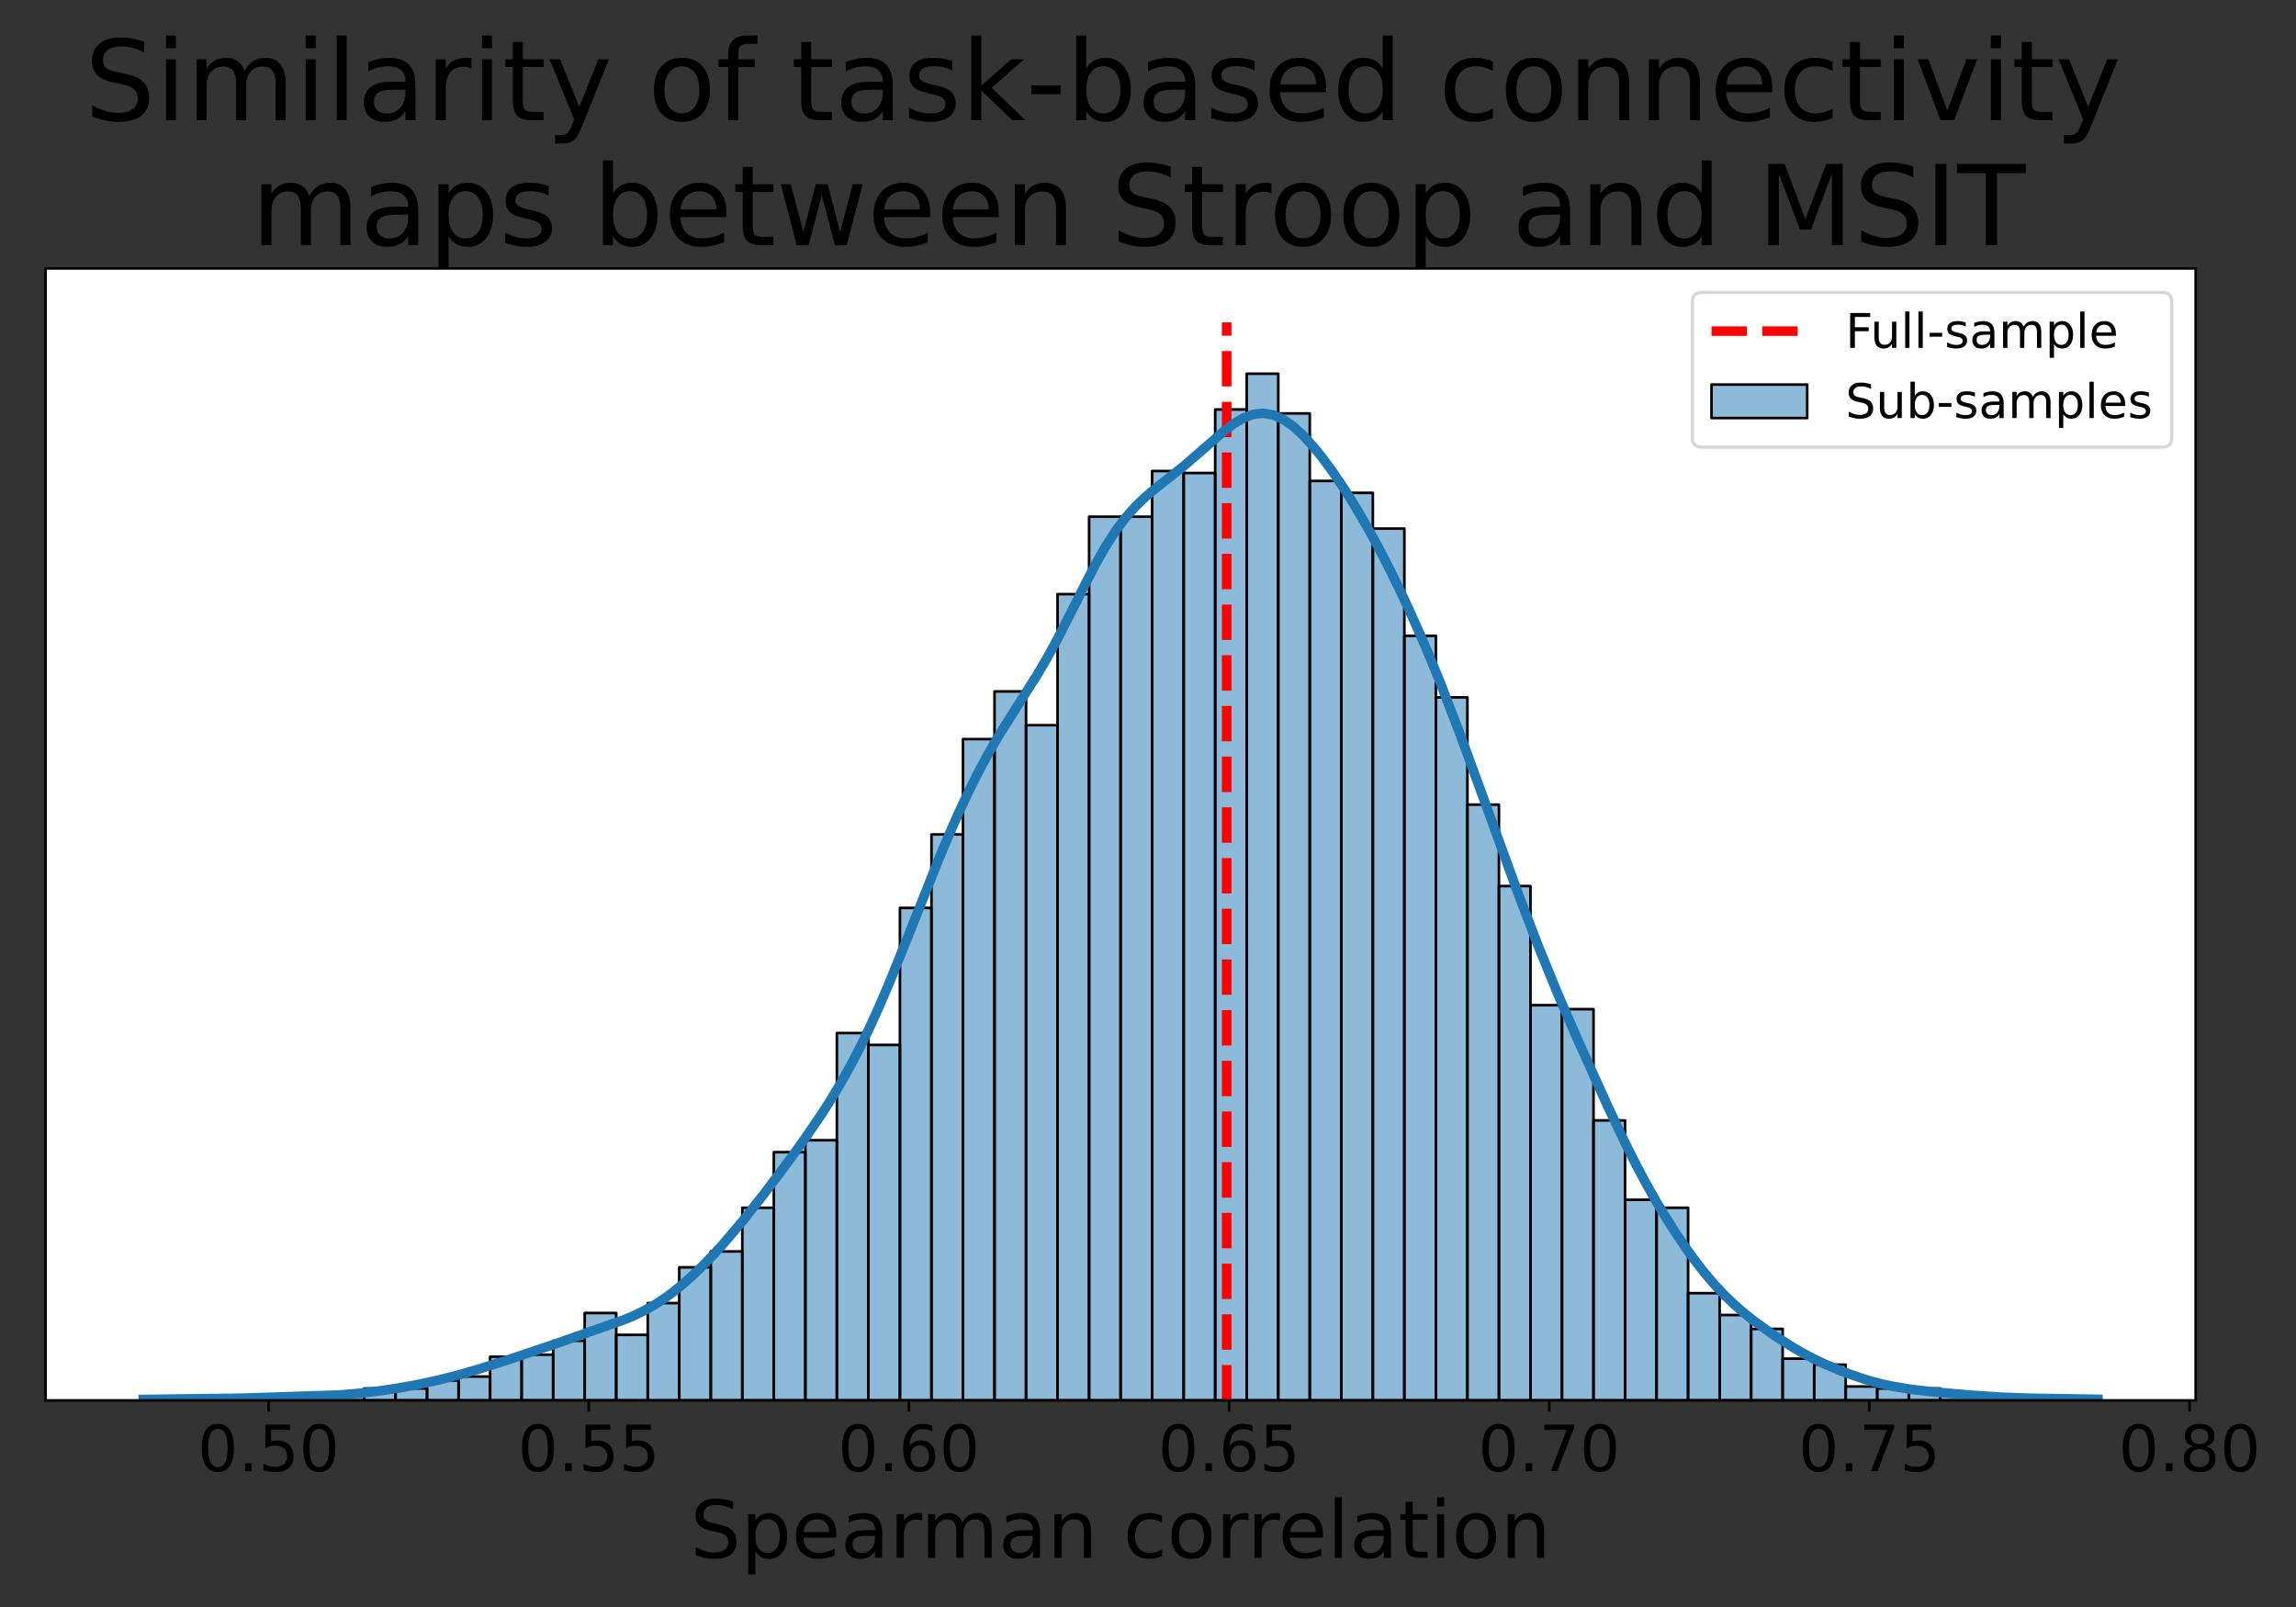 <?xml version="1.0" encoding="utf-8" standalone="no"?>
<!DOCTYPE svg PUBLIC "-//W3C//DTD SVG 1.1//EN"
  "http://www.w3.org/Graphics/SVG/1.1/DTD/svg11.dtd">
<!-- Created with matplotlib (https://matplotlib.org/) -->
<svg height="504pt" version="1.1" viewBox="0 0 720 504" width="720pt" xmlns="http://www.w3.org/2000/svg" xmlns:xlink="http://www.w3.org/1999/xlink">
 <rect x="0" y="0" width="720" height="504" fill="#333333" stroke="none"/>
 <defs>
  <style type="text/css">*{stroke-linecap:butt;stroke-linejoin:round;}</style>
 </defs>
 <g id="figure_1">
  <g id="patch_1">
   <path d="M 0 504 
L 720 504 
L 720 0 
L 0 0 
z
" style="fill:none;"/>
  </g>
  <g id="axes_1">
   <g id="patch_2">
    <path d="M 14.3 439.2 
L 688.533 439.2 
L 688.533 84.2 
L 14.3 84.2 
z
" style="fill:#ffffff;"/>
   </g>
   <g id="patch_3">
    <path clip-path="url(#p56280fda69)" d="M 44.947 439.2 
L 54.833 439.2 
L 54.833 438.577 
L 44.947 438.577 
z
" style="fill:#1f77b4;fill-opacity:0.5;stroke:#000000;stroke-linejoin:miter;stroke-width:0.818;"/>
   </g>
   <g id="patch_4">
    <path clip-path="url(#p56280fda69)" d="M 54.833 439.2 
L 64.719 439.2 
L 64.719 438.577 
L 54.833 438.577 
z
" style="fill:#1f77b4;fill-opacity:0.5;stroke:#000000;stroke-linejoin:miter;stroke-width:0.818;"/>
   </g>
   <g id="patch_5">
    <path clip-path="url(#p56280fda69)" d="M 64.719 439.2 
L 74.605 439.2 
L 74.605 439.2 
L 64.719 439.2 
z
" style="fill:#1f77b4;fill-opacity:0.5;stroke:#000000;stroke-linejoin:miter;stroke-width:0.818;"/>
   </g>
   <g id="patch_6">
    <path clip-path="url(#p56280fda69)" d="M 74.605 439.2 
L 84.491 439.2 
L 84.491 437.954 
L 74.605 437.954 
z
" style="fill:#1f77b4;fill-opacity:0.5;stroke:#000000;stroke-linejoin:miter;stroke-width:0.818;"/>
   </g>
   <g id="patch_7">
    <path clip-path="url(#p56280fda69)" d="M 84.491 439.2 
L 94.377 439.2 
L 94.377 437.954 
L 84.491 437.954 
z
" style="fill:#1f77b4;fill-opacity:0.5;stroke:#000000;stroke-linejoin:miter;stroke-width:0.818;"/>
   </g>
   <g id="patch_8">
    <path clip-path="url(#p56280fda69)" d="M 94.377 439.2 
L 104.264 439.2 
L 104.264 438.577 
L 94.377 438.577 
z
" style="fill:#1f77b4;fill-opacity:0.5;stroke:#000000;stroke-linejoin:miter;stroke-width:0.818;"/>
   </g>
   <g id="patch_9">
    <path clip-path="url(#p56280fda69)" d="M 104.264 439.2 
L 114.15 439.2 
L 114.15 437.954 
L 104.264 437.954 
z
" style="fill:#1f77b4;fill-opacity:0.5;stroke:#000000;stroke-linejoin:miter;stroke-width:0.818;"/>
   </g>
   <g id="patch_10">
    <path clip-path="url(#p56280fda69)" d="M 114.15 439.2 
L 124.036 439.2 
L 124.036 435.463 
L 114.15 435.463 
z
" style="fill:#1f77b4;fill-opacity:0.5;stroke:#000000;stroke-linejoin:miter;stroke-width:0.818;"/>
   </g>
   <g id="patch_11">
    <path clip-path="url(#p56280fda69)" d="M 124.036 439.2 
L 133.922 439.2 
L 133.922 435.463 
L 124.036 435.463 
z
" style="fill:#1f77b4;fill-opacity:0.5;stroke:#000000;stroke-linejoin:miter;stroke-width:0.818;"/>
   </g>
   <g id="patch_12">
    <path clip-path="url(#p56280fda69)" d="M 133.922 439.2 
L 143.808 439.2 
L 143.808 432.972 
L 133.922 432.972 
z
" style="fill:#1f77b4;fill-opacity:0.5;stroke:#000000;stroke-linejoin:miter;stroke-width:0.818;"/>
   </g>
   <g id="patch_13">
    <path clip-path="url(#p56280fda69)" d="M 143.808 439.2 
L 153.694 439.2 
L 153.694 431.726 
L 143.808 431.726 
z
" style="fill:#1f77b4;fill-opacity:0.5;stroke:#000000;stroke-linejoin:miter;stroke-width:0.818;"/>
   </g>
   <g id="patch_14">
    <path clip-path="url(#p56280fda69)" d="M 153.694 439.2 
L 163.58 439.2 
L 163.58 425.498 
L 153.694 425.498 
z
" style="fill:#1f77b4;fill-opacity:0.5;stroke:#000000;stroke-linejoin:miter;stroke-width:0.818;"/>
   </g>
   <g id="patch_15">
    <path clip-path="url(#p56280fda69)" d="M 163.58 439.2 
L 173.466 439.2 
L 173.466 424.875 
L 163.58 424.875 
z
" style="fill:#1f77b4;fill-opacity:0.5;stroke:#000000;stroke-linejoin:miter;stroke-width:0.818;"/>
   </g>
   <g id="patch_16">
    <path clip-path="url(#p56280fda69)" d="M 173.466 439.2 
L 183.352 439.2 
L 183.352 420.516 
L 173.466 420.516 
z
" style="fill:#1f77b4;fill-opacity:0.5;stroke:#000000;stroke-linejoin:miter;stroke-width:0.818;"/>
   </g>
   <g id="patch_17">
    <path clip-path="url(#p56280fda69)" d="M 183.352 439.2 
L 193.239 439.2 
L 193.239 411.796 
L 183.352 411.796 
z
" style="fill:#1f77b4;fill-opacity:0.5;stroke:#000000;stroke-linejoin:miter;stroke-width:0.818;"/>
   </g>
   <g id="patch_18">
    <path clip-path="url(#p56280fda69)" d="M 193.239 439.2 
L 203.125 439.2 
L 203.125 418.647 
L 193.239 418.647 
z
" style="fill:#1f77b4;fill-opacity:0.5;stroke:#000000;stroke-linejoin:miter;stroke-width:0.818;"/>
   </g>
   <g id="patch_19">
    <path clip-path="url(#p56280fda69)" d="M 203.125 439.2 
L 213.011 439.2 
L 213.011 408.682 
L 203.125 408.682 
z
" style="fill:#1f77b4;fill-opacity:0.5;stroke:#000000;stroke-linejoin:miter;stroke-width:0.818;"/>
   </g>
   <g id="patch_20">
    <path clip-path="url(#p56280fda69)" d="M 213.011 439.2 
L 222.897 439.2 
L 222.897 397.471 
L 213.011 397.471 
z
" style="fill:#1f77b4;fill-opacity:0.5;stroke:#000000;stroke-linejoin:miter;stroke-width:0.818;"/>
   </g>
   <g id="patch_21">
    <path clip-path="url(#p56280fda69)" d="M 222.897 439.2 
L 232.783 439.2 
L 232.783 392.489 
L 222.897 392.489 
z
" style="fill:#1f77b4;fill-opacity:0.5;stroke:#000000;stroke-linejoin:miter;stroke-width:0.818;"/>
   </g>
   <g id="patch_22">
    <path clip-path="url(#p56280fda69)" d="M 232.783 439.2 
L 242.669 439.2 
L 242.669 378.787 
L 232.783 378.787 
z
" style="fill:#1f77b4;fill-opacity:0.5;stroke:#000000;stroke-linejoin:miter;stroke-width:0.818;"/>
   </g>
   <g id="patch_23">
    <path clip-path="url(#p56280fda69)" d="M 242.669 439.2 
L 252.555 439.2 
L 252.555 361.348 
L 242.669 361.348 
z
" style="fill:#1f77b4;fill-opacity:0.5;stroke:#000000;stroke-linejoin:miter;stroke-width:0.818;"/>
   </g>
   <g id="patch_24">
    <path clip-path="url(#p56280fda69)" d="M 252.555 439.2 
L 262.441 439.2 
L 262.441 357.611 
L 252.555 357.611 
z
" style="fill:#1f77b4;fill-opacity:0.5;stroke:#000000;stroke-linejoin:miter;stroke-width:0.818;"/>
   </g>
   <g id="patch_25">
    <path clip-path="url(#p56280fda69)" d="M 262.441 439.2 
L 272.327 439.2 
L 272.327 323.979 
L 262.441 323.979 
z
" style="fill:#1f77b4;fill-opacity:0.5;stroke:#000000;stroke-linejoin:miter;stroke-width:0.818;"/>
   </g>
   <g id="patch_26">
    <path clip-path="url(#p56280fda69)" d="M 272.327 439.2 
L 282.214 439.2 
L 282.214 327.716 
L 272.327 327.716 
z
" style="fill:#1f77b4;fill-opacity:0.5;stroke:#000000;stroke-linejoin:miter;stroke-width:0.818;"/>
   </g>
   <g id="patch_27">
    <path clip-path="url(#p56280fda69)" d="M 282.214 439.2 
L 292.1 439.2 
L 292.1 284.742 
L 282.214 284.742 
z
" style="fill:#1f77b4;fill-opacity:0.5;stroke:#000000;stroke-linejoin:miter;stroke-width:0.818;"/>
   </g>
   <g id="patch_28">
    <path clip-path="url(#p56280fda69)" d="M 292.1 439.2 
L 301.986 439.2 
L 301.986 261.698 
L 292.1 261.698 
z
" style="fill:#1f77b4;fill-opacity:0.5;stroke:#000000;stroke-linejoin:miter;stroke-width:0.818;"/>
   </g>
   <g id="patch_29">
    <path clip-path="url(#p56280fda69)" d="M 301.986 439.2 
L 311.872 439.2 
L 311.872 231.803 
L 301.986 231.803 
z
" style="fill:#1f77b4;fill-opacity:0.5;stroke:#000000;stroke-linejoin:miter;stroke-width:0.818;"/>
   </g>
   <g id="patch_30">
    <path clip-path="url(#p56280fda69)" d="M 311.872 439.2 
L 321.758 439.2 
L 321.758 216.855 
L 311.872 216.855 
z
" style="fill:#1f77b4;fill-opacity:0.5;stroke:#000000;stroke-linejoin:miter;stroke-width:0.818;"/>
   </g>
   <g id="patch_31">
    <path clip-path="url(#p56280fda69)" d="M 321.758 439.2 
L 331.644 439.2 
L 331.644 227.443 
L 321.758 227.443 
z
" style="fill:#1f77b4;fill-opacity:0.5;stroke:#000000;stroke-linejoin:miter;stroke-width:0.818;"/>
   </g>
   <g id="patch_32">
    <path clip-path="url(#p56280fda69)" d="M 331.644 439.2 
L 341.53 439.2 
L 341.53 186.337 
L 331.644 186.337 
z
" style="fill:#1f77b4;fill-opacity:0.5;stroke:#000000;stroke-linejoin:miter;stroke-width:0.818;"/>
   </g>
   <g id="patch_33">
    <path clip-path="url(#p56280fda69)" d="M 341.53 439.2 
L 351.416 439.2 
L 351.416 162.047 
L 341.53 162.047 
z
" style="fill:#1f77b4;fill-opacity:0.5;stroke:#000000;stroke-linejoin:miter;stroke-width:0.818;"/>
   </g>
   <g id="patch_34">
    <path clip-path="url(#p56280fda69)" d="M 351.416 439.2 
L 361.302 439.2 
L 361.302 162.047 
L 351.416 162.047 
z
" style="fill:#1f77b4;fill-opacity:0.5;stroke:#000000;stroke-linejoin:miter;stroke-width:0.818;"/>
   </g>
   <g id="patch_35">
    <path clip-path="url(#p56280fda69)" d="M 361.302 439.2 
L 371.188 439.2 
L 371.188 147.722 
L 361.302 147.722 
z
" style="fill:#1f77b4;fill-opacity:0.5;stroke:#000000;stroke-linejoin:miter;stroke-width:0.818;"/>
   </g>
   <g id="patch_36">
    <path clip-path="url(#p56280fda69)" d="M 371.188 439.2 
L 381.075 439.2 
L 381.075 148.345 
L 371.188 148.345 
z
" style="fill:#1f77b4;fill-opacity:0.5;stroke:#000000;stroke-linejoin:miter;stroke-width:0.818;"/>
   </g>
   <g id="patch_37">
    <path clip-path="url(#p56280fda69)" d="M 381.075 439.2 
L 390.961 439.2 
L 390.961 128.415 
L 381.075 128.415 
z
" style="fill:#1f77b4;fill-opacity:0.5;stroke:#000000;stroke-linejoin:miter;stroke-width:0.818;"/>
   </g>
   <g id="patch_38">
    <path clip-path="url(#p56280fda69)" d="M 390.961 439.2 
L 400.847 439.2 
L 400.847 117.205 
L 390.961 117.205 
z
" style="fill:#1f77b4;fill-opacity:0.5;stroke:#000000;stroke-linejoin:miter;stroke-width:0.818;"/>
   </g>
   <g id="patch_39">
    <path clip-path="url(#p56280fda69)" d="M 400.847 439.2 
L 410.733 439.2 
L 410.733 129.661 
L 400.847 129.661 
z
" style="fill:#1f77b4;fill-opacity:0.5;stroke:#000000;stroke-linejoin:miter;stroke-width:0.818;"/>
   </g>
   <g id="patch_40">
    <path clip-path="url(#p56280fda69)" d="M 410.733 439.2 
L 420.619 439.2 
L 420.619 150.837 
L 410.733 150.837 
z
" style="fill:#1f77b4;fill-opacity:0.5;stroke:#000000;stroke-linejoin:miter;stroke-width:0.818;"/>
   </g>
   <g id="patch_41">
    <path clip-path="url(#p56280fda69)" d="M 420.619 439.2 
L 430.505 439.2 
L 430.505 154.573 
L 420.619 154.573 
z
" style="fill:#1f77b4;fill-opacity:0.5;stroke:#000000;stroke-linejoin:miter;stroke-width:0.818;"/>
   </g>
   <g id="patch_42">
    <path clip-path="url(#p56280fda69)" d="M 430.505 439.2 
L 440.391 439.2 
L 440.391 165.784 
L 430.505 165.784 
z
" style="fill:#1f77b4;fill-opacity:0.5;stroke:#000000;stroke-linejoin:miter;stroke-width:0.818;"/>
   </g>
   <g id="patch_43">
    <path clip-path="url(#p56280fda69)" d="M 440.391 439.2 
L 450.277 439.2 
L 450.277 199.416 
L 440.391 199.416 
z
" style="fill:#1f77b4;fill-opacity:0.5;stroke:#000000;stroke-linejoin:miter;stroke-width:0.818;"/>
   </g>
   <g id="patch_44">
    <path clip-path="url(#p56280fda69)" d="M 450.277 439.2 
L 460.163 439.2 
L 460.163 218.723 
L 450.277 218.723 
z
" style="fill:#1f77b4;fill-opacity:0.5;stroke:#000000;stroke-linejoin:miter;stroke-width:0.818;"/>
   </g>
   <g id="patch_45">
    <path clip-path="url(#p56280fda69)" d="M 460.163 439.2 
L 470.05 439.2 
L 470.05 252.355 
L 460.163 252.355 
z
" style="fill:#1f77b4;fill-opacity:0.5;stroke:#000000;stroke-linejoin:miter;stroke-width:0.818;"/>
   </g>
   <g id="patch_46">
    <path clip-path="url(#p56280fda69)" d="M 470.05 439.2 
L 479.936 439.2 
L 479.936 277.891 
L 470.05 277.891 
z
" style="fill:#1f77b4;fill-opacity:0.5;stroke:#000000;stroke-linejoin:miter;stroke-width:0.818;"/>
   </g>
   <g id="patch_47">
    <path clip-path="url(#p56280fda69)" d="M 479.936 439.2 
L 489.822 439.2 
L 489.822 315.26 
L 479.936 315.26 
z
" style="fill:#1f77b4;fill-opacity:0.5;stroke:#000000;stroke-linejoin:miter;stroke-width:0.818;"/>
   </g>
   <g id="patch_48">
    <path clip-path="url(#p56280fda69)" d="M 489.822 439.2 
L 499.708 439.2 
L 499.708 316.505 
L 489.822 316.505 
z
" style="fill:#1f77b4;fill-opacity:0.5;stroke:#000000;stroke-linejoin:miter;stroke-width:0.818;"/>
   </g>
   <g id="patch_49">
    <path clip-path="url(#p56280fda69)" d="M 499.708 439.2 
L 509.594 439.2 
L 509.594 351.383 
L 499.708 351.383 
z
" style="fill:#1f77b4;fill-opacity:0.5;stroke:#000000;stroke-linejoin:miter;stroke-width:0.818;"/>
   </g>
   <g id="patch_50">
    <path clip-path="url(#p56280fda69)" d="M 509.594 439.2 
L 519.48 439.2 
L 519.48 376.296 
L 509.594 376.296 
z
" style="fill:#1f77b4;fill-opacity:0.5;stroke:#000000;stroke-linejoin:miter;stroke-width:0.818;"/>
   </g>
   <g id="patch_51">
    <path clip-path="url(#p56280fda69)" d="M 519.48 439.2 
L 529.366 439.2 
L 529.366 378.787 
L 519.48 378.787 
z
" style="fill:#1f77b4;fill-opacity:0.5;stroke:#000000;stroke-linejoin:miter;stroke-width:0.818;"/>
   </g>
   <g id="patch_52">
    <path clip-path="url(#p56280fda69)" d="M 529.366 439.2 
L 539.252 439.2 
L 539.252 405.568 
L 529.366 405.568 
z
" style="fill:#1f77b4;fill-opacity:0.5;stroke:#000000;stroke-linejoin:miter;stroke-width:0.818;"/>
   </g>
   <g id="patch_53">
    <path clip-path="url(#p56280fda69)" d="M 539.252 439.2 
L 549.138 439.2 
L 549.138 412.419 
L 539.252 412.419 
z
" style="fill:#1f77b4;fill-opacity:0.5;stroke:#000000;stroke-linejoin:miter;stroke-width:0.818;"/>
   </g>
   <g id="patch_54">
    <path clip-path="url(#p56280fda69)" d="M 549.138 439.2 
L 559.024 439.2 
L 559.024 416.779 
L 549.138 416.779 
z
" style="fill:#1f77b4;fill-opacity:0.5;stroke:#000000;stroke-linejoin:miter;stroke-width:0.818;"/>
   </g>
   <g id="patch_55">
    <path clip-path="url(#p56280fda69)" d="M 559.024 439.2 
L 568.911 439.2 
L 568.911 426.121 
L 559.024 426.121 
z
" style="fill:#1f77b4;fill-opacity:0.5;stroke:#000000;stroke-linejoin:miter;stroke-width:0.818;"/>
   </g>
   <g id="patch_56">
    <path clip-path="url(#p56280fda69)" d="M 568.911 439.2 
L 578.797 439.2 
L 578.797 427.989 
L 568.911 427.989 
z
" style="fill:#1f77b4;fill-opacity:0.5;stroke:#000000;stroke-linejoin:miter;stroke-width:0.818;"/>
   </g>
   <g id="patch_57">
    <path clip-path="url(#p56280fda69)" d="M 578.797 439.2 
L 588.683 439.2 
L 588.683 434.84 
L 578.797 434.84 
z
" style="fill:#1f77b4;fill-opacity:0.5;stroke:#000000;stroke-linejoin:miter;stroke-width:0.818;"/>
   </g>
   <g id="patch_58">
    <path clip-path="url(#p56280fda69)" d="M 588.683 439.2 
L 598.569 439.2 
L 598.569 435.463 
L 588.683 435.463 
z
" style="fill:#1f77b4;fill-opacity:0.5;stroke:#000000;stroke-linejoin:miter;stroke-width:0.818;"/>
   </g>
   <g id="patch_59">
    <path clip-path="url(#p56280fda69)" d="M 598.569 439.2 
L 608.455 439.2 
L 608.455 435.463 
L 598.569 435.463 
z
" style="fill:#1f77b4;fill-opacity:0.5;stroke:#000000;stroke-linejoin:miter;stroke-width:0.818;"/>
   </g>
   <g id="patch_60">
    <path clip-path="url(#p56280fda69)" d="M 608.455 439.2 
L 618.341 439.2 
L 618.341 437.332 
L 608.455 437.332 
z
" style="fill:#1f77b4;fill-opacity:0.5;stroke:#000000;stroke-linejoin:miter;stroke-width:0.818;"/>
   </g>
   <g id="patch_61">
    <path clip-path="url(#p56280fda69)" d="M 618.341 439.2 
L 628.227 439.2 
L 628.227 438.577 
L 618.341 438.577 
z
" style="fill:#1f77b4;fill-opacity:0.5;stroke:#000000;stroke-linejoin:miter;stroke-width:0.818;"/>
   </g>
   <g id="patch_62">
    <path clip-path="url(#p56280fda69)" d="M 628.227 439.2 
L 638.113 439.2 
L 638.113 438.577 
L 628.227 438.577 
z
" style="fill:#1f77b4;fill-opacity:0.5;stroke:#000000;stroke-linejoin:miter;stroke-width:0.818;"/>
   </g>
   <g id="patch_63">
    <path clip-path="url(#p56280fda69)" d="M 638.113 439.2 
L 647.999 439.2 
L 647.999 438.577 
L 638.113 438.577 
z
" style="fill:#1f77b4;fill-opacity:0.5;stroke:#000000;stroke-linejoin:miter;stroke-width:0.818;"/>
   </g>
   <g id="patch_64">
    <path clip-path="url(#p56280fda69)" d="M 647.999 439.2 
L 657.886 439.2 
L 657.886 438.577 
L 647.999 438.577 
z
" style="fill:#1f77b4;fill-opacity:0.5;stroke:#000000;stroke-linejoin:miter;stroke-width:0.818;"/>
   </g>
   <g id="matplotlib.axis_1">
    <g id="xtick_1">
     <g id="line2d_1">
      <defs>
       <path d="M 0 0 
L 0 3.5 
" id="mcae9aca231" style="stroke:#000000;stroke-width:0.8;"/>
      </defs>
      <g>
       <use style="stroke:#000000;stroke-width:0.8;" x="84.232" xlink:href="#mcae9aca231" y="439.2"/>
      </g>
     </g>
     <g id="text_1">
      <!-- 0.50 -->
      <g transform="translate(61.966 461.397)scale(0.2 -0.2)">
       <defs>
        <path d="M 31.781 66.406 
Q 24.172 66.406 20.328 58.906 
Q 16.5 51.422 16.5 36.375 
Q 16.5 21.391 20.328 13.891 
Q 24.172 6.391 31.781 6.391 
Q 39.453 6.391 43.281 13.891 
Q 47.125 21.391 47.125 36.375 
Q 47.125 51.422 43.281 58.906 
Q 39.453 66.406 31.781 66.406 
z
M 31.781 74.219 
Q 44.047 74.219 50.516 64.516 
Q 56.984 54.828 56.984 36.375 
Q 56.984 17.969 50.516 8.266 
Q 44.047 -1.422 31.781 -1.422 
Q 19.531 -1.422 13.062 8.266 
Q 6.594 17.969 6.594 36.375 
Q 6.594 54.828 13.062 64.516 
Q 19.531 74.219 31.781 74.219 
z
" id="DejaVuSans-48"/>
        <path d="M 10.688 12.406 
L 21 12.406 
L 21 0 
L 10.688 0 
z
" id="DejaVuSans-46"/>
        <path d="M 10.797 72.906 
L 49.516 72.906 
L 49.516 64.594 
L 19.828 64.594 
L 19.828 46.734 
Q 21.969 47.469 24.109 47.828 
Q 26.266 48.188 28.422 48.188 
Q 40.625 48.188 47.75 41.5 
Q 54.891 34.812 54.891 23.391 
Q 54.891 11.625 47.562 5.094 
Q 40.234 -1.422 26.906 -1.422 
Q 22.312 -1.422 17.547 -0.641 
Q 12.797 0.141 7.719 1.703 
L 7.719 11.625 
Q 12.109 9.234 16.797 8.062 
Q 21.484 6.891 26.703 6.891 
Q 35.156 6.891 40.078 11.328 
Q 45.016 15.766 45.016 23.391 
Q 45.016 31 40.078 35.438 
Q 35.156 39.891 26.703 39.891 
Q 22.75 39.891 18.812 39.016 
Q 14.891 38.141 10.797 36.281 
z
" id="DejaVuSans-53"/>
       </defs>
       <use xlink:href="#DejaVuSans-48"/>
       <use x="63.623" xlink:href="#DejaVuSans-46"/>
       <use x="95.41" xlink:href="#DejaVuSans-53"/>
       <use x="159.033" xlink:href="#DejaVuSans-48"/>
      </g>
     </g>
    </g>
    <g id="xtick_2">
     <g id="line2d_2">
      <g>
       <use style="stroke:#000000;stroke-width:0.8;" x="184.63" xlink:href="#mcae9aca231" y="439.2"/>
      </g>
     </g>
     <g id="text_2">
      <!-- 0.55 -->
      <g transform="translate(162.364 461.397)scale(0.2 -0.2)">
       <use xlink:href="#DejaVuSans-48"/>
       <use x="63.623" xlink:href="#DejaVuSans-46"/>
       <use x="95.41" xlink:href="#DejaVuSans-53"/>
       <use x="159.033" xlink:href="#DejaVuSans-53"/>
      </g>
     </g>
    </g>
    <g id="xtick_3">
     <g id="line2d_3">
      <g>
       <use style="stroke:#000000;stroke-width:0.8;" x="285.028" xlink:href="#mcae9aca231" y="439.2"/>
      </g>
     </g>
     <g id="text_3">
      <!-- 0.60 -->
      <g transform="translate(262.762 461.397)scale(0.2 -0.2)">
       <defs>
        <path d="M 33.016 40.375 
Q 26.375 40.375 22.484 35.828 
Q 18.609 31.297 18.609 23.391 
Q 18.609 15.531 22.484 10.953 
Q 26.375 6.391 33.016 6.391 
Q 39.656 6.391 43.531 10.953 
Q 47.406 15.531 47.406 23.391 
Q 47.406 31.297 43.531 35.828 
Q 39.656 40.375 33.016 40.375 
z
M 52.594 71.297 
L 52.594 62.312 
Q 48.875 64.062 45.094 64.984 
Q 41.312 65.922 37.594 65.922 
Q 27.828 65.922 22.672 59.328 
Q 17.531 52.734 16.797 39.406 
Q 19.672 43.656 24.016 45.922 
Q 28.375 48.188 33.594 48.188 
Q 44.578 48.188 50.953 41.516 
Q 57.328 34.859 57.328 23.391 
Q 57.328 12.156 50.688 5.359 
Q 44.047 -1.422 33.016 -1.422 
Q 20.359 -1.422 13.672 8.266 
Q 6.984 17.969 6.984 36.375 
Q 6.984 53.656 15.188 63.938 
Q 23.391 74.219 37.203 74.219 
Q 40.922 74.219 44.703 73.484 
Q 48.484 72.75 52.594 71.297 
z
" id="DejaVuSans-54"/>
       </defs>
       <use xlink:href="#DejaVuSans-48"/>
       <use x="63.623" xlink:href="#DejaVuSans-46"/>
       <use x="95.41" xlink:href="#DejaVuSans-54"/>
       <use x="159.033" xlink:href="#DejaVuSans-48"/>
      </g>
     </g>
    </g>
    <g id="xtick_4">
     <g id="line2d_4">
      <g>
       <use style="stroke:#000000;stroke-width:0.8;" x="385.426" xlink:href="#mcae9aca231" y="439.2"/>
      </g>
     </g>
     <g id="text_4">
      <!-- 0.65 -->
      <g transform="translate(363.16 461.397)scale(0.2 -0.2)">
       <use xlink:href="#DejaVuSans-48"/>
       <use x="63.623" xlink:href="#DejaVuSans-46"/>
       <use x="95.41" xlink:href="#DejaVuSans-54"/>
       <use x="159.033" xlink:href="#DejaVuSans-53"/>
      </g>
     </g>
    </g>
    <g id="xtick_5">
     <g id="line2d_5">
      <g>
       <use style="stroke:#000000;stroke-width:0.8;" x="485.824" xlink:href="#mcae9aca231" y="439.2"/>
      </g>
     </g>
     <g id="text_5">
      <!-- 0.70 -->
      <g transform="translate(463.559 461.397)scale(0.2 -0.2)">
       <defs>
        <path d="M 8.203 72.906 
L 55.078 72.906 
L 55.078 68.703 
L 28.609 0 
L 18.312 0 
L 43.219 64.594 
L 8.203 64.594 
z
" id="DejaVuSans-55"/>
       </defs>
       <use xlink:href="#DejaVuSans-48"/>
       <use x="63.623" xlink:href="#DejaVuSans-46"/>
       <use x="95.41" xlink:href="#DejaVuSans-55"/>
       <use x="159.033" xlink:href="#DejaVuSans-48"/>
      </g>
     </g>
    </g>
    <g id="xtick_6">
     <g id="line2d_6">
      <g>
       <use style="stroke:#000000;stroke-width:0.8;" x="586.222" xlink:href="#mcae9aca231" y="439.2"/>
      </g>
     </g>
     <g id="text_6">
      <!-- 0.75 -->
      <g transform="translate(563.957 461.397)scale(0.2 -0.2)">
       <use xlink:href="#DejaVuSans-48"/>
       <use x="63.623" xlink:href="#DejaVuSans-46"/>
       <use x="95.41" xlink:href="#DejaVuSans-55"/>
       <use x="159.033" xlink:href="#DejaVuSans-53"/>
      </g>
     </g>
    </g>
    <g id="xtick_7">
     <g id="line2d_7">
      <g>
       <use style="stroke:#000000;stroke-width:0.8;" x="686.62" xlink:href="#mcae9aca231" y="439.2"/>
      </g>
     </g>
     <g id="text_7">
      <!-- 0.80 -->
      <g transform="translate(664.355 461.397)scale(0.2 -0.2)">
       <defs>
        <path d="M 31.781 34.625 
Q 24.75 34.625 20.719 30.859 
Q 16.703 27.094 16.703 20.516 
Q 16.703 13.922 20.719 10.156 
Q 24.75 6.391 31.781 6.391 
Q 38.812 6.391 42.859 10.172 
Q 46.922 13.969 46.922 20.516 
Q 46.922 27.094 42.891 30.859 
Q 38.875 34.625 31.781 34.625 
z
M 21.922 38.812 
Q 15.578 40.375 12.031 44.719 
Q 8.5 49.078 8.5 55.328 
Q 8.5 64.062 14.719 69.141 
Q 20.953 74.219 31.781 74.219 
Q 42.672 74.219 48.875 69.141 
Q 55.078 64.062 55.078 55.328 
Q 55.078 49.078 51.531 44.719 
Q 48 40.375 41.703 38.812 
Q 48.828 37.156 52.797 32.312 
Q 56.781 27.484 56.781 20.516 
Q 56.781 9.906 50.312 4.234 
Q 43.844 -1.422 31.781 -1.422 
Q 19.734 -1.422 13.25 4.234 
Q 6.781 9.906 6.781 20.516 
Q 6.781 27.484 10.781 32.312 
Q 14.797 37.156 21.922 38.812 
z
M 18.312 54.391 
Q 18.312 48.734 21.844 45.562 
Q 25.391 42.391 31.781 42.391 
Q 38.141 42.391 41.719 45.562 
Q 45.312 48.734 45.312 54.391 
Q 45.312 60.062 41.719 63.234 
Q 38.141 66.406 31.781 66.406 
Q 25.391 66.406 21.844 63.234 
Q 18.312 60.062 18.312 54.391 
z
" id="DejaVuSans-56"/>
       </defs>
       <use xlink:href="#DejaVuSans-48"/>
       <use x="63.623" xlink:href="#DejaVuSans-46"/>
       <use x="95.41" xlink:href="#DejaVuSans-56"/>
       <use x="159.033" xlink:href="#DejaVuSans-48"/>
      </g>
     </g>
    </g>
    <g id="text_8">
     <!-- Spearman correlation -->
     <g transform="translate(216.477 488.552)scale(0.25 -0.25)">
      <defs>
       <path d="M 53.516 70.516 
L 53.516 60.891 
Q 47.906 63.578 42.922 64.891 
Q 37.938 66.219 33.297 66.219 
Q 25.25 66.219 20.875 63.094 
Q 16.5 59.969 16.5 54.203 
Q 16.5 49.359 19.406 46.891 
Q 22.312 44.438 30.422 42.922 
L 36.375 41.703 
Q 47.406 39.594 52.656 34.297 
Q 57.906 29 57.906 20.125 
Q 57.906 9.516 50.797 4.047 
Q 43.703 -1.422 29.984 -1.422 
Q 24.812 -1.422 18.969 -0.25 
Q 13.141 0.922 6.891 3.219 
L 6.891 13.375 
Q 12.891 10.016 18.656 8.297 
Q 24.422 6.594 29.984 6.594 
Q 38.422 6.594 43.016 9.906 
Q 47.609 13.234 47.609 19.391 
Q 47.609 24.75 44.312 27.781 
Q 41.016 30.812 33.5 32.328 
L 27.484 33.5 
Q 16.453 35.688 11.516 40.375 
Q 6.594 45.062 6.594 53.422 
Q 6.594 63.094 13.406 68.656 
Q 20.219 74.219 32.172 74.219 
Q 37.312 74.219 42.625 73.281 
Q 47.953 72.359 53.516 70.516 
z
" id="DejaVuSans-83"/>
       <path d="M 18.109 8.203 
L 18.109 -20.797 
L 9.078 -20.797 
L 9.078 54.688 
L 18.109 54.688 
L 18.109 46.391 
Q 20.953 51.266 25.266 53.625 
Q 29.594 56 35.594 56 
Q 45.562 56 51.781 48.094 
Q 58.016 40.188 58.016 27.297 
Q 58.016 14.406 51.781 6.484 
Q 45.562 -1.422 35.594 -1.422 
Q 29.594 -1.422 25.266 0.953 
Q 20.953 3.328 18.109 8.203 
z
M 48.688 27.297 
Q 48.688 37.203 44.609 42.844 
Q 40.531 48.484 33.406 48.484 
Q 26.266 48.484 22.188 42.844 
Q 18.109 37.203 18.109 27.297 
Q 18.109 17.391 22.188 11.75 
Q 26.266 6.109 33.406 6.109 
Q 40.531 6.109 44.609 11.75 
Q 48.688 17.391 48.688 27.297 
z
" id="DejaVuSans-112"/>
       <path d="M 56.203 29.594 
L 56.203 25.203 
L 14.891 25.203 
Q 15.484 15.922 20.484 11.062 
Q 25.484 6.203 34.422 6.203 
Q 39.594 6.203 44.453 7.469 
Q 49.312 8.734 54.109 11.281 
L 54.109 2.781 
Q 49.266 0.734 44.188 -0.344 
Q 39.109 -1.422 33.891 -1.422 
Q 20.797 -1.422 13.156 6.188 
Q 5.516 13.812 5.516 26.812 
Q 5.516 40.234 12.766 48.109 
Q 20.016 56 32.328 56 
Q 43.359 56 49.781 48.891 
Q 56.203 41.797 56.203 29.594 
z
M 47.219 32.234 
Q 47.125 39.594 43.094 43.984 
Q 39.062 48.391 32.422 48.391 
Q 24.906 48.391 20.391 44.141 
Q 15.875 39.891 15.188 32.172 
z
" id="DejaVuSans-101"/>
       <path d="M 34.281 27.484 
Q 23.391 27.484 19.188 25 
Q 14.984 22.516 14.984 16.5 
Q 14.984 11.719 18.141 8.906 
Q 21.297 6.109 26.703 6.109 
Q 34.188 6.109 38.703 11.406 
Q 43.219 16.703 43.219 25.484 
L 43.219 27.484 
z
M 52.203 31.203 
L 52.203 0 
L 43.219 0 
L 43.219 8.297 
Q 40.141 3.328 35.547 0.953 
Q 30.953 -1.422 24.312 -1.422 
Q 15.922 -1.422 10.953 3.297 
Q 6 8.016 6 15.922 
Q 6 25.141 12.172 29.828 
Q 18.359 34.516 30.609 34.516 
L 43.219 34.516 
L 43.219 35.406 
Q 43.219 41.609 39.141 45 
Q 35.062 48.391 27.688 48.391 
Q 23 48.391 18.547 47.266 
Q 14.109 46.141 10.016 43.891 
L 10.016 52.203 
Q 14.938 54.109 19.578 55.047 
Q 24.219 56 28.609 56 
Q 40.484 56 46.344 49.844 
Q 52.203 43.703 52.203 31.203 
z
" id="DejaVuSans-97"/>
       <path d="M 41.109 46.297 
Q 39.594 47.172 37.812 47.578 
Q 36.031 48 33.891 48 
Q 26.266 48 22.188 43.047 
Q 18.109 38.094 18.109 28.812 
L 18.109 0 
L 9.078 0 
L 9.078 54.688 
L 18.109 54.688 
L 18.109 46.188 
Q 20.953 51.172 25.484 53.578 
Q 30.031 56 36.531 56 
Q 37.453 56 38.578 55.875 
Q 39.703 55.766 41.062 55.516 
z
" id="DejaVuSans-114"/>
       <path d="M 52 44.188 
Q 55.375 50.25 60.062 53.125 
Q 64.75 56 71.094 56 
Q 79.641 56 84.281 50.016 
Q 88.922 44.047 88.922 33.016 
L 88.922 0 
L 79.891 0 
L 79.891 32.719 
Q 79.891 40.578 77.094 44.375 
Q 74.312 48.188 68.609 48.188 
Q 61.625 48.188 57.562 43.547 
Q 53.516 38.922 53.516 30.906 
L 53.516 0 
L 44.484 0 
L 44.484 32.719 
Q 44.484 40.625 41.703 44.406 
Q 38.922 48.188 33.109 48.188 
Q 26.219 48.188 22.156 43.531 
Q 18.109 38.875 18.109 30.906 
L 18.109 0 
L 9.078 0 
L 9.078 54.688 
L 18.109 54.688 
L 18.109 46.188 
Q 21.188 51.219 25.484 53.609 
Q 29.781 56 35.688 56 
Q 41.656 56 45.828 52.969 
Q 50 49.953 52 44.188 
z
" id="DejaVuSans-109"/>
       <path d="M 54.891 33.016 
L 54.891 0 
L 45.906 0 
L 45.906 32.719 
Q 45.906 40.484 42.875 44.328 
Q 39.844 48.188 33.797 48.188 
Q 26.516 48.188 22.312 43.547 
Q 18.109 38.922 18.109 30.906 
L 18.109 0 
L 9.078 0 
L 9.078 54.688 
L 18.109 54.688 
L 18.109 46.188 
Q 21.344 51.125 25.703 53.562 
Q 30.078 56 35.797 56 
Q 45.219 56 50.047 50.172 
Q 54.891 44.344 54.891 33.016 
z
" id="DejaVuSans-110"/>
       <path id="DejaVuSans-32"/>
       <path d="M 48.781 52.594 
L 48.781 44.188 
Q 44.969 46.297 41.141 47.344 
Q 37.312 48.391 33.406 48.391 
Q 24.656 48.391 19.812 42.844 
Q 14.984 37.312 14.984 27.297 
Q 14.984 17.281 19.812 11.734 
Q 24.656 6.203 33.406 6.203 
Q 37.312 6.203 41.141 7.25 
Q 44.969 8.297 48.781 10.406 
L 48.781 2.094 
Q 45.016 0.344 40.984 -0.531 
Q 36.969 -1.422 32.422 -1.422 
Q 20.062 -1.422 12.781 6.344 
Q 5.516 14.109 5.516 27.297 
Q 5.516 40.672 12.859 48.328 
Q 20.219 56 33.016 56 
Q 37.156 56 41.109 55.141 
Q 45.062 54.297 48.781 52.594 
z
" id="DejaVuSans-99"/>
       <path d="M 30.609 48.391 
Q 23.391 48.391 19.188 42.75 
Q 14.984 37.109 14.984 27.297 
Q 14.984 17.484 19.156 11.844 
Q 23.344 6.203 30.609 6.203 
Q 37.797 6.203 41.984 11.859 
Q 46.188 17.531 46.188 27.297 
Q 46.188 37.016 41.984 42.703 
Q 37.797 48.391 30.609 48.391 
z
M 30.609 56 
Q 42.328 56 49.016 48.375 
Q 55.719 40.766 55.719 27.297 
Q 55.719 13.875 49.016 6.219 
Q 42.328 -1.422 30.609 -1.422 
Q 18.844 -1.422 12.172 6.219 
Q 5.516 13.875 5.516 27.297 
Q 5.516 40.766 12.172 48.375 
Q 18.844 56 30.609 56 
z
" id="DejaVuSans-111"/>
       <path d="M 9.422 75.984 
L 18.406 75.984 
L 18.406 0 
L 9.422 0 
z
" id="DejaVuSans-108"/>
       <path d="M 18.312 70.219 
L 18.312 54.688 
L 36.812 54.688 
L 36.812 47.703 
L 18.312 47.703 
L 18.312 18.016 
Q 18.312 11.328 20.141 9.422 
Q 21.969 7.516 27.594 7.516 
L 36.812 7.516 
L 36.812 0 
L 27.594 0 
Q 17.188 0 13.234 3.875 
Q 9.281 7.766 9.281 18.016 
L 9.281 47.703 
L 2.688 47.703 
L 2.688 54.688 
L 9.281 54.688 
L 9.281 70.219 
z
" id="DejaVuSans-116"/>
       <path d="M 9.422 54.688 
L 18.406 54.688 
L 18.406 0 
L 9.422 0 
z
M 9.422 75.984 
L 18.406 75.984 
L 18.406 64.594 
L 9.422 64.594 
z
" id="DejaVuSans-105"/>
      </defs>
      <use xlink:href="#DejaVuSans-83"/>
      <use x="63.477" xlink:href="#DejaVuSans-112"/>
      <use x="126.953" xlink:href="#DejaVuSans-101"/>
      <use x="188.477" xlink:href="#DejaVuSans-97"/>
      <use x="249.756" xlink:href="#DejaVuSans-114"/>
      <use x="289.119" xlink:href="#DejaVuSans-109"/>
      <use x="386.531" xlink:href="#DejaVuSans-97"/>
      <use x="447.811" xlink:href="#DejaVuSans-110"/>
      <use x="511.189" xlink:href="#DejaVuSans-32"/>
      <use x="542.977" xlink:href="#DejaVuSans-99"/>
      <use x="597.957" xlink:href="#DejaVuSans-111"/>
      <use x="659.139" xlink:href="#DejaVuSans-114"/>
      <use x="698.502" xlink:href="#DejaVuSans-114"/>
      <use x="737.365" xlink:href="#DejaVuSans-101"/>
      <use x="798.889" xlink:href="#DejaVuSans-108"/>
      <use x="826.672" xlink:href="#DejaVuSans-97"/>
      <use x="887.951" xlink:href="#DejaVuSans-116"/>
      <use x="927.16" xlink:href="#DejaVuSans-105"/>
      <use x="954.943" xlink:href="#DejaVuSans-111"/>
      <use x="1016.125" xlink:href="#DejaVuSans-110"/>
     </g>
    </g>
   </g>
   <g id="matplotlib.axis_2"/>
   <g id="LineCollection_1">
    <path clip-path="url(#p56280fda69)" d="M 384.672 439.2 
L 384.672 101.105 
" style="fill:none;stroke:#ff0000;stroke-dasharray:11.1,4.8;stroke-dashoffset:0;stroke-width:3;"/>
   </g>
   <g id="line2d_8">
    <path clip-path="url(#p56280fda69)" d="M 44.947 438.905 
L 75.748 438.511 
L 106.549 437.508 
L 112.709 436.978 
L 118.869 436.247 
L 125.029 435.323 
L 131.19 434.195 
L 137.35 432.852 
L 143.51 431.295 
L 149.67 429.534 
L 158.91 426.605 
L 174.311 421.42 
L 195.872 413.843 
L 198.952 412.542 
L 202.032 411.05 
L 205.112 409.322 
L 208.192 407.332 
L 211.272 405.074 
L 214.352 402.558 
L 217.432 399.803 
L 220.512 396.827 
L 223.592 393.646 
L 226.672 390.272 
L 232.833 383.006 
L 238.993 375.201 
L 245.153 367.066 
L 251.313 358.646 
L 257.473 349.683 
L 260.553 344.857 
L 263.634 339.717 
L 266.714 334.206 
L 269.794 328.277 
L 272.874 321.903 
L 275.954 315.085 
L 279.034 307.863 
L 285.194 292.557 
L 294.435 269.337 
L 297.515 262.006 
L 300.595 255.019 
L 303.675 248.425 
L 306.755 242.253 
L 309.835 236.512 
L 312.915 231.173 
L 319.075 221.361 
L 325.235 211.672 
L 328.316 206.448 
L 331.396 200.842 
L 337.556 188.711 
L 340.636 182.551 
L 343.716 176.655 
L 346.796 171.244 
L 349.876 166.464 
L 352.956 162.361 
L 356.036 158.887 
L 359.116 155.922 
L 362.197 153.305 
L 371.437 145.987 
L 377.597 140.654 
L 383.757 135.26 
L 386.837 132.93 
L 389.917 131.105 
L 392.998 129.958 
L 396.078 129.609 
L 399.158 130.109 
L 402.238 131.442 
L 405.318 133.541 
L 408.398 136.309 
L 411.478 139.637 
L 414.558 143.424 
L 417.638 147.595 
L 420.718 152.099 
L 423.798 156.916 
L 426.879 162.038 
L 429.959 167.467 
L 433.039 173.198 
L 436.119 179.222 
L 439.199 185.531 
L 442.279 192.126 
L 445.359 199.019 
L 448.439 206.23 
L 451.519 213.771 
L 457.679 229.773 
L 463.84 246.616 
L 476.16 280.495 
L 482.32 296.583 
L 488.48 311.647 
L 494.641 325.834 
L 503.881 346.333 
L 510.041 359.323 
L 513.121 365.423 
L 516.201 371.2 
L 519.281 376.649 
L 522.361 381.787 
L 525.442 386.632 
L 528.522 391.19 
L 531.602 395.45 
L 534.682 399.39 
L 537.762 402.991 
L 540.842 406.253 
L 543.922 409.198 
L 547.002 411.869 
L 550.082 414.319 
L 556.242 418.742 
L 562.403 422.662 
L 565.483 424.43 
L 568.563 426.06 
L 571.643 427.552 
L 577.803 430.161 
L 583.963 432.326 
L 587.043 433.243 
L 590.124 434.043 
L 593.204 434.723 
L 599.364 435.75 
L 605.524 436.46 
L 617.844 437.544 
L 627.085 438.171 
L 636.325 438.514 
L 657.886 438.858 
L 657.886 438.858 
" style="fill:none;stroke:#1f77b4;stroke-linecap:square;stroke-width:3;"/>
   </g>
   <g id="patch_65">
    <path d="M 14.3 439.2 
L 14.3 84.2 
" style="fill:none;stroke:#000000;stroke-linecap:square;stroke-linejoin:miter;stroke-width:0.8;"/>
   </g>
   <g id="patch_66">
    <path d="M 688.533 439.2 
L 688.533 84.2 
" style="fill:none;stroke:#000000;stroke-linecap:square;stroke-linejoin:miter;stroke-width:0.8;"/>
   </g>
   <g id="patch_67">
    <path d="M 14.3 439.2 
L 688.533 439.2 
" style="fill:none;stroke:#000000;stroke-linecap:square;stroke-linejoin:miter;stroke-width:0.8;"/>
   </g>
   <g id="patch_68">
    <path d="M 14.3 84.2 
L 688.533 84.2 
" style="fill:none;stroke:#000000;stroke-linecap:square;stroke-linejoin:miter;stroke-width:0.8;"/>
   </g>
   <g id="text_9">
    <!-- Similarity of task-based connectivity  -->
    <g transform="translate(26.523 37.729)scale(0.35 -0.35)">
     <defs>
      <path d="M 32.172 -5.078 
Q 28.375 -14.844 24.75 -17.812 
Q 21.141 -20.797 15.094 -20.797 
L 7.906 -20.797 
L 7.906 -13.281 
L 13.188 -13.281 
Q 16.891 -13.281 18.938 -11.516 
Q 21 -9.766 23.484 -3.219 
L 25.094 0.875 
L 2.984 54.688 
L 12.5 54.688 
L 29.594 11.922 
L 46.688 54.688 
L 56.203 54.688 
z
" id="DejaVuSans-121"/>
      <path d="M 37.109 75.984 
L 37.109 68.5 
L 28.516 68.5 
Q 23.688 68.5 21.797 66.547 
Q 19.922 64.594 19.922 59.516 
L 19.922 54.688 
L 34.719 54.688 
L 34.719 47.703 
L 19.922 47.703 
L 19.922 0 
L 10.891 0 
L 10.891 47.703 
L 2.297 47.703 
L 2.297 54.688 
L 10.891 54.688 
L 10.891 58.5 
Q 10.891 67.625 15.141 71.797 
Q 19.391 75.984 28.609 75.984 
z
" id="DejaVuSans-102"/>
      <path d="M 44.281 53.078 
L 44.281 44.578 
Q 40.484 46.531 36.375 47.5 
Q 32.281 48.484 27.875 48.484 
Q 21.188 48.484 17.844 46.438 
Q 14.5 44.391 14.5 40.281 
Q 14.5 37.156 16.891 35.375 
Q 19.281 33.594 26.516 31.984 
L 29.594 31.297 
Q 39.156 29.25 43.188 25.516 
Q 47.219 21.781 47.219 15.094 
Q 47.219 7.469 41.188 3.016 
Q 35.156 -1.422 24.609 -1.422 
Q 20.219 -1.422 15.453 -0.562 
Q 10.688 0.297 5.422 2 
L 5.422 11.281 
Q 10.406 8.688 15.234 7.391 
Q 20.062 6.109 24.812 6.109 
Q 31.156 6.109 34.562 8.281 
Q 37.984 10.453 37.984 14.406 
Q 37.984 18.062 35.516 20.016 
Q 33.062 21.969 24.703 23.781 
L 21.578 24.516 
Q 13.234 26.266 9.516 29.906 
Q 5.812 33.547 5.812 39.891 
Q 5.812 47.609 11.281 51.797 
Q 16.75 56 26.812 56 
Q 31.781 56 36.172 55.266 
Q 40.578 54.547 44.281 53.078 
z
" id="DejaVuSans-115"/>
      <path d="M 9.078 75.984 
L 18.109 75.984 
L 18.109 31.109 
L 44.922 54.688 
L 56.391 54.688 
L 27.391 29.109 
L 57.625 0 
L 45.906 0 
L 18.109 26.703 
L 18.109 0 
L 9.078 0 
z
" id="DejaVuSans-107"/>
      <path d="M 4.891 31.391 
L 31.203 31.391 
L 31.203 23.391 
L 4.891 23.391 
z
" id="DejaVuSans-45"/>
      <path d="M 48.688 27.297 
Q 48.688 37.203 44.609 42.844 
Q 40.531 48.484 33.406 48.484 
Q 26.266 48.484 22.188 42.844 
Q 18.109 37.203 18.109 27.297 
Q 18.109 17.391 22.188 11.75 
Q 26.266 6.109 33.406 6.109 
Q 40.531 6.109 44.609 11.75 
Q 48.688 17.391 48.688 27.297 
z
M 18.109 46.391 
Q 20.953 51.266 25.266 53.625 
Q 29.594 56 35.594 56 
Q 45.562 56 51.781 48.094 
Q 58.016 40.188 58.016 27.297 
Q 58.016 14.406 51.781 6.484 
Q 45.562 -1.422 35.594 -1.422 
Q 29.594 -1.422 25.266 0.953 
Q 20.953 3.328 18.109 8.203 
L 18.109 0 
L 9.078 0 
L 9.078 75.984 
L 18.109 75.984 
z
" id="DejaVuSans-98"/>
      <path d="M 45.406 46.391 
L 45.406 75.984 
L 54.391 75.984 
L 54.391 0 
L 45.406 0 
L 45.406 8.203 
Q 42.578 3.328 38.25 0.953 
Q 33.938 -1.422 27.875 -1.422 
Q 17.969 -1.422 11.734 6.484 
Q 5.516 14.406 5.516 27.297 
Q 5.516 40.188 11.734 48.094 
Q 17.969 56 27.875 56 
Q 33.938 56 38.25 53.625 
Q 42.578 51.266 45.406 46.391 
z
M 14.797 27.297 
Q 14.797 17.391 18.875 11.75 
Q 22.953 6.109 30.078 6.109 
Q 37.203 6.109 41.297 11.75 
Q 45.406 17.391 45.406 27.297 
Q 45.406 37.203 41.297 42.844 
Q 37.203 48.484 30.078 48.484 
Q 22.953 48.484 18.875 42.844 
Q 14.797 37.203 14.797 27.297 
z
" id="DejaVuSans-100"/>
      <path d="M 2.984 54.688 
L 12.5 54.688 
L 29.594 8.797 
L 46.688 54.688 
L 56.203 54.688 
L 35.688 0 
L 23.484 0 
z
" id="DejaVuSans-118"/>
     </defs>
     <use xlink:href="#DejaVuSans-83"/>
     <use x="63.477" xlink:href="#DejaVuSans-105"/>
     <use x="91.26" xlink:href="#DejaVuSans-109"/>
     <use x="188.672" xlink:href="#DejaVuSans-105"/>
     <use x="216.455" xlink:href="#DejaVuSans-108"/>
     <use x="244.238" xlink:href="#DejaVuSans-97"/>
     <use x="305.518" xlink:href="#DejaVuSans-114"/>
     <use x="346.631" xlink:href="#DejaVuSans-105"/>
     <use x="374.414" xlink:href="#DejaVuSans-116"/>
     <use x="413.623" xlink:href="#DejaVuSans-121"/>
     <use x="472.803" xlink:href="#DejaVuSans-32"/>
     <use x="504.59" xlink:href="#DejaVuSans-111"/>
     <use x="565.771" xlink:href="#DejaVuSans-102"/>
     <use x="600.977" xlink:href="#DejaVuSans-32"/>
     <use x="632.764" xlink:href="#DejaVuSans-116"/>
     <use x="671.973" xlink:href="#DejaVuSans-97"/>
     <use x="733.252" xlink:href="#DejaVuSans-115"/>
     <use x="785.352" xlink:href="#DejaVuSans-107"/>
     <use x="843.262" xlink:href="#DejaVuSans-45"/>
     <use x="879.346" xlink:href="#DejaVuSans-98"/>
     <use x="942.822" xlink:href="#DejaVuSans-97"/>
     <use x="1004.102" xlink:href="#DejaVuSans-115"/>
     <use x="1056.201" xlink:href="#DejaVuSans-101"/>
     <use x="1117.725" xlink:href="#DejaVuSans-100"/>
     <use x="1181.201" xlink:href="#DejaVuSans-32"/>
     <use x="1212.988" xlink:href="#DejaVuSans-99"/>
     <use x="1267.969" xlink:href="#DejaVuSans-111"/>
     <use x="1329.15" xlink:href="#DejaVuSans-110"/>
     <use x="1392.529" xlink:href="#DejaVuSans-110"/>
     <use x="1455.908" xlink:href="#DejaVuSans-101"/>
     <use x="1517.432" xlink:href="#DejaVuSans-99"/>
     <use x="1572.412" xlink:href="#DejaVuSans-116"/>
     <use x="1611.621" xlink:href="#DejaVuSans-105"/>
     <use x="1639.404" xlink:href="#DejaVuSans-118"/>
     <use x="1698.584" xlink:href="#DejaVuSans-105"/>
     <use x="1726.367" xlink:href="#DejaVuSans-116"/>
     <use x="1765.576" xlink:href="#DejaVuSans-121"/>
     <use x="1824.756" xlink:href="#DejaVuSans-32"/>
    </g>
    <!--  maps between Stroop and MSIT -->
    <g transform="translate(67.654 76.921)scale(0.35 -0.35)">
     <defs>
      <path d="M 4.203 54.688 
L 13.188 54.688 
L 24.422 12.016 
L 35.594 54.688 
L 46.188 54.688 
L 57.422 12.016 
L 68.609 54.688 
L 77.594 54.688 
L 63.281 0 
L 52.688 0 
L 40.922 44.828 
L 29.109 0 
L 18.5 0 
z
" id="DejaVuSans-119"/>
      <path d="M 9.812 72.906 
L 24.516 72.906 
L 43.109 23.297 
L 61.812 72.906 
L 76.516 72.906 
L 76.516 0 
L 66.891 0 
L 66.891 64.016 
L 48.094 14.016 
L 38.188 14.016 
L 19.391 64.016 
L 19.391 0 
L 9.812 0 
z
" id="DejaVuSans-77"/>
      <path d="M 9.812 72.906 
L 19.672 72.906 
L 19.672 0 
L 9.812 0 
z
" id="DejaVuSans-73"/>
      <path d="M -0.297 72.906 
L 61.375 72.906 
L 61.375 64.594 
L 35.5 64.594 
L 35.5 0 
L 25.594 0 
L 25.594 64.594 
L -0.297 64.594 
z
" id="DejaVuSans-84"/>
     </defs>
     <use xlink:href="#DejaVuSans-32"/>
     <use x="31.787" xlink:href="#DejaVuSans-109"/>
     <use x="129.199" xlink:href="#DejaVuSans-97"/>
     <use x="190.479" xlink:href="#DejaVuSans-112"/>
     <use x="253.955" xlink:href="#DejaVuSans-115"/>
     <use x="306.055" xlink:href="#DejaVuSans-32"/>
     <use x="337.842" xlink:href="#DejaVuSans-98"/>
     <use x="401.318" xlink:href="#DejaVuSans-101"/>
     <use x="462.842" xlink:href="#DejaVuSans-116"/>
     <use x="502.051" xlink:href="#DejaVuSans-119"/>
     <use x="583.838" xlink:href="#DejaVuSans-101"/>
     <use x="645.361" xlink:href="#DejaVuSans-101"/>
     <use x="706.885" xlink:href="#DejaVuSans-110"/>
     <use x="770.264" xlink:href="#DejaVuSans-32"/>
     <use x="802.051" xlink:href="#DejaVuSans-83"/>
     <use x="865.527" xlink:href="#DejaVuSans-116"/>
     <use x="904.736" xlink:href="#DejaVuSans-114"/>
     <use x="943.6" xlink:href="#DejaVuSans-111"/>
     <use x="1004.781" xlink:href="#DejaVuSans-111"/>
     <use x="1065.963" xlink:href="#DejaVuSans-112"/>
     <use x="1129.439" xlink:href="#DejaVuSans-32"/>
     <use x="1161.227" xlink:href="#DejaVuSans-97"/>
     <use x="1222.506" xlink:href="#DejaVuSans-110"/>
     <use x="1285.885" xlink:href="#DejaVuSans-100"/>
     <use x="1349.361" xlink:href="#DejaVuSans-32"/>
     <use x="1381.148" xlink:href="#DejaVuSans-77"/>
     <use x="1467.428" xlink:href="#DejaVuSans-83"/>
     <use x="1530.904" xlink:href="#DejaVuSans-73"/>
     <use x="1560.396" xlink:href="#DejaVuSans-84"/>
    </g>
   </g>
   <g id="legend_1">
    <g id="patch_69">
     <path d="M 533.718 140.234 
L 678.033 140.234 
Q 681.033 140.234 681.033 137.234 
L 681.033 94.7 
Q 681.033 91.7 678.033 91.7 
L 533.718 91.7 
Q 530.718 91.7 530.718 94.7 
L 530.718 137.234 
Q 530.718 140.234 533.718 140.234 
z
" style="fill:#ffffff;opacity:0.8;stroke:#cccccc;stroke-linejoin:miter;"/>
    </g>
    <g id="line2d_9">
     <path d="M 536.718 103.848 
L 566.718 103.848 
" style="fill:none;stroke:#ff0000;stroke-dasharray:11.1,4.8;stroke-dashoffset:0;stroke-width:3;"/>
    </g>
    <g id="text_10">
     <!-- Full-sample -->
     <g transform="translate(578.718 109.098)scale(0.15 -0.15)">
      <defs>
       <path d="M 9.812 72.906 
L 51.703 72.906 
L 51.703 64.594 
L 19.672 64.594 
L 19.672 43.109 
L 48.578 43.109 
L 48.578 34.812 
L 19.672 34.812 
L 19.672 0 
L 9.812 0 
z
" id="DejaVuSans-70"/>
       <path d="M 8.5 21.578 
L 8.5 54.688 
L 17.484 54.688 
L 17.484 21.922 
Q 17.484 14.156 20.5 10.266 
Q 23.531 6.391 29.594 6.391 
Q 36.859 6.391 41.078 11.031 
Q 45.312 15.672 45.312 23.688 
L 45.312 54.688 
L 54.297 54.688 
L 54.297 0 
L 45.312 0 
L 45.312 8.406 
Q 42.047 3.422 37.719 1 
Q 33.406 -1.422 27.688 -1.422 
Q 18.266 -1.422 13.375 4.438 
Q 8.5 10.297 8.5 21.578 
z
M 31.109 56 
z
" id="DejaVuSans-117"/>
      </defs>
      <use xlink:href="#DejaVuSans-70"/>
      <use x="52.02" xlink:href="#DejaVuSans-117"/>
      <use x="115.398" xlink:href="#DejaVuSans-108"/>
      <use x="143.182" xlink:href="#DejaVuSans-108"/>
      <use x="170.965" xlink:href="#DejaVuSans-45"/>
      <use x="207.049" xlink:href="#DejaVuSans-115"/>
      <use x="259.148" xlink:href="#DejaVuSans-97"/>
      <use x="320.428" xlink:href="#DejaVuSans-109"/>
      <use x="417.84" xlink:href="#DejaVuSans-112"/>
      <use x="481.316" xlink:href="#DejaVuSans-108"/>
      <use x="509.1" xlink:href="#DejaVuSans-101"/>
     </g>
    </g>
    <g id="patch_70">
     <path d="M 536.718 131.115 
L 566.718 131.115 
L 566.718 120.615 
L 536.718 120.615 
z
" style="fill:#1f77b4;fill-opacity:0.5;stroke:#000000;stroke-linejoin:miter;stroke-width:0.818;"/>
    </g>
    <g id="text_11">
     <!-- Sub-samples -->
     <g transform="translate(578.718 131.115)scale(0.15 -0.15)">
      <use xlink:href="#DejaVuSans-83"/>
      <use x="63.477" xlink:href="#DejaVuSans-117"/>
      <use x="126.855" xlink:href="#DejaVuSans-98"/>
      <use x="190.332" xlink:href="#DejaVuSans-45"/>
      <use x="226.416" xlink:href="#DejaVuSans-115"/>
      <use x="278.516" xlink:href="#DejaVuSans-97"/>
      <use x="339.795" xlink:href="#DejaVuSans-109"/>
      <use x="437.207" xlink:href="#DejaVuSans-112"/>
      <use x="500.684" xlink:href="#DejaVuSans-108"/>
      <use x="528.467" xlink:href="#DejaVuSans-101"/>
      <use x="589.99" xlink:href="#DejaVuSans-115"/>
     </g>
    </g>
   </g>
  </g>
 </g>
 <defs>
  <clipPath id="p56280fda69">
   <rect height="355" width="674.233" x="14.3" y="84.2"/>
  </clipPath>
 </defs>
</svg>
